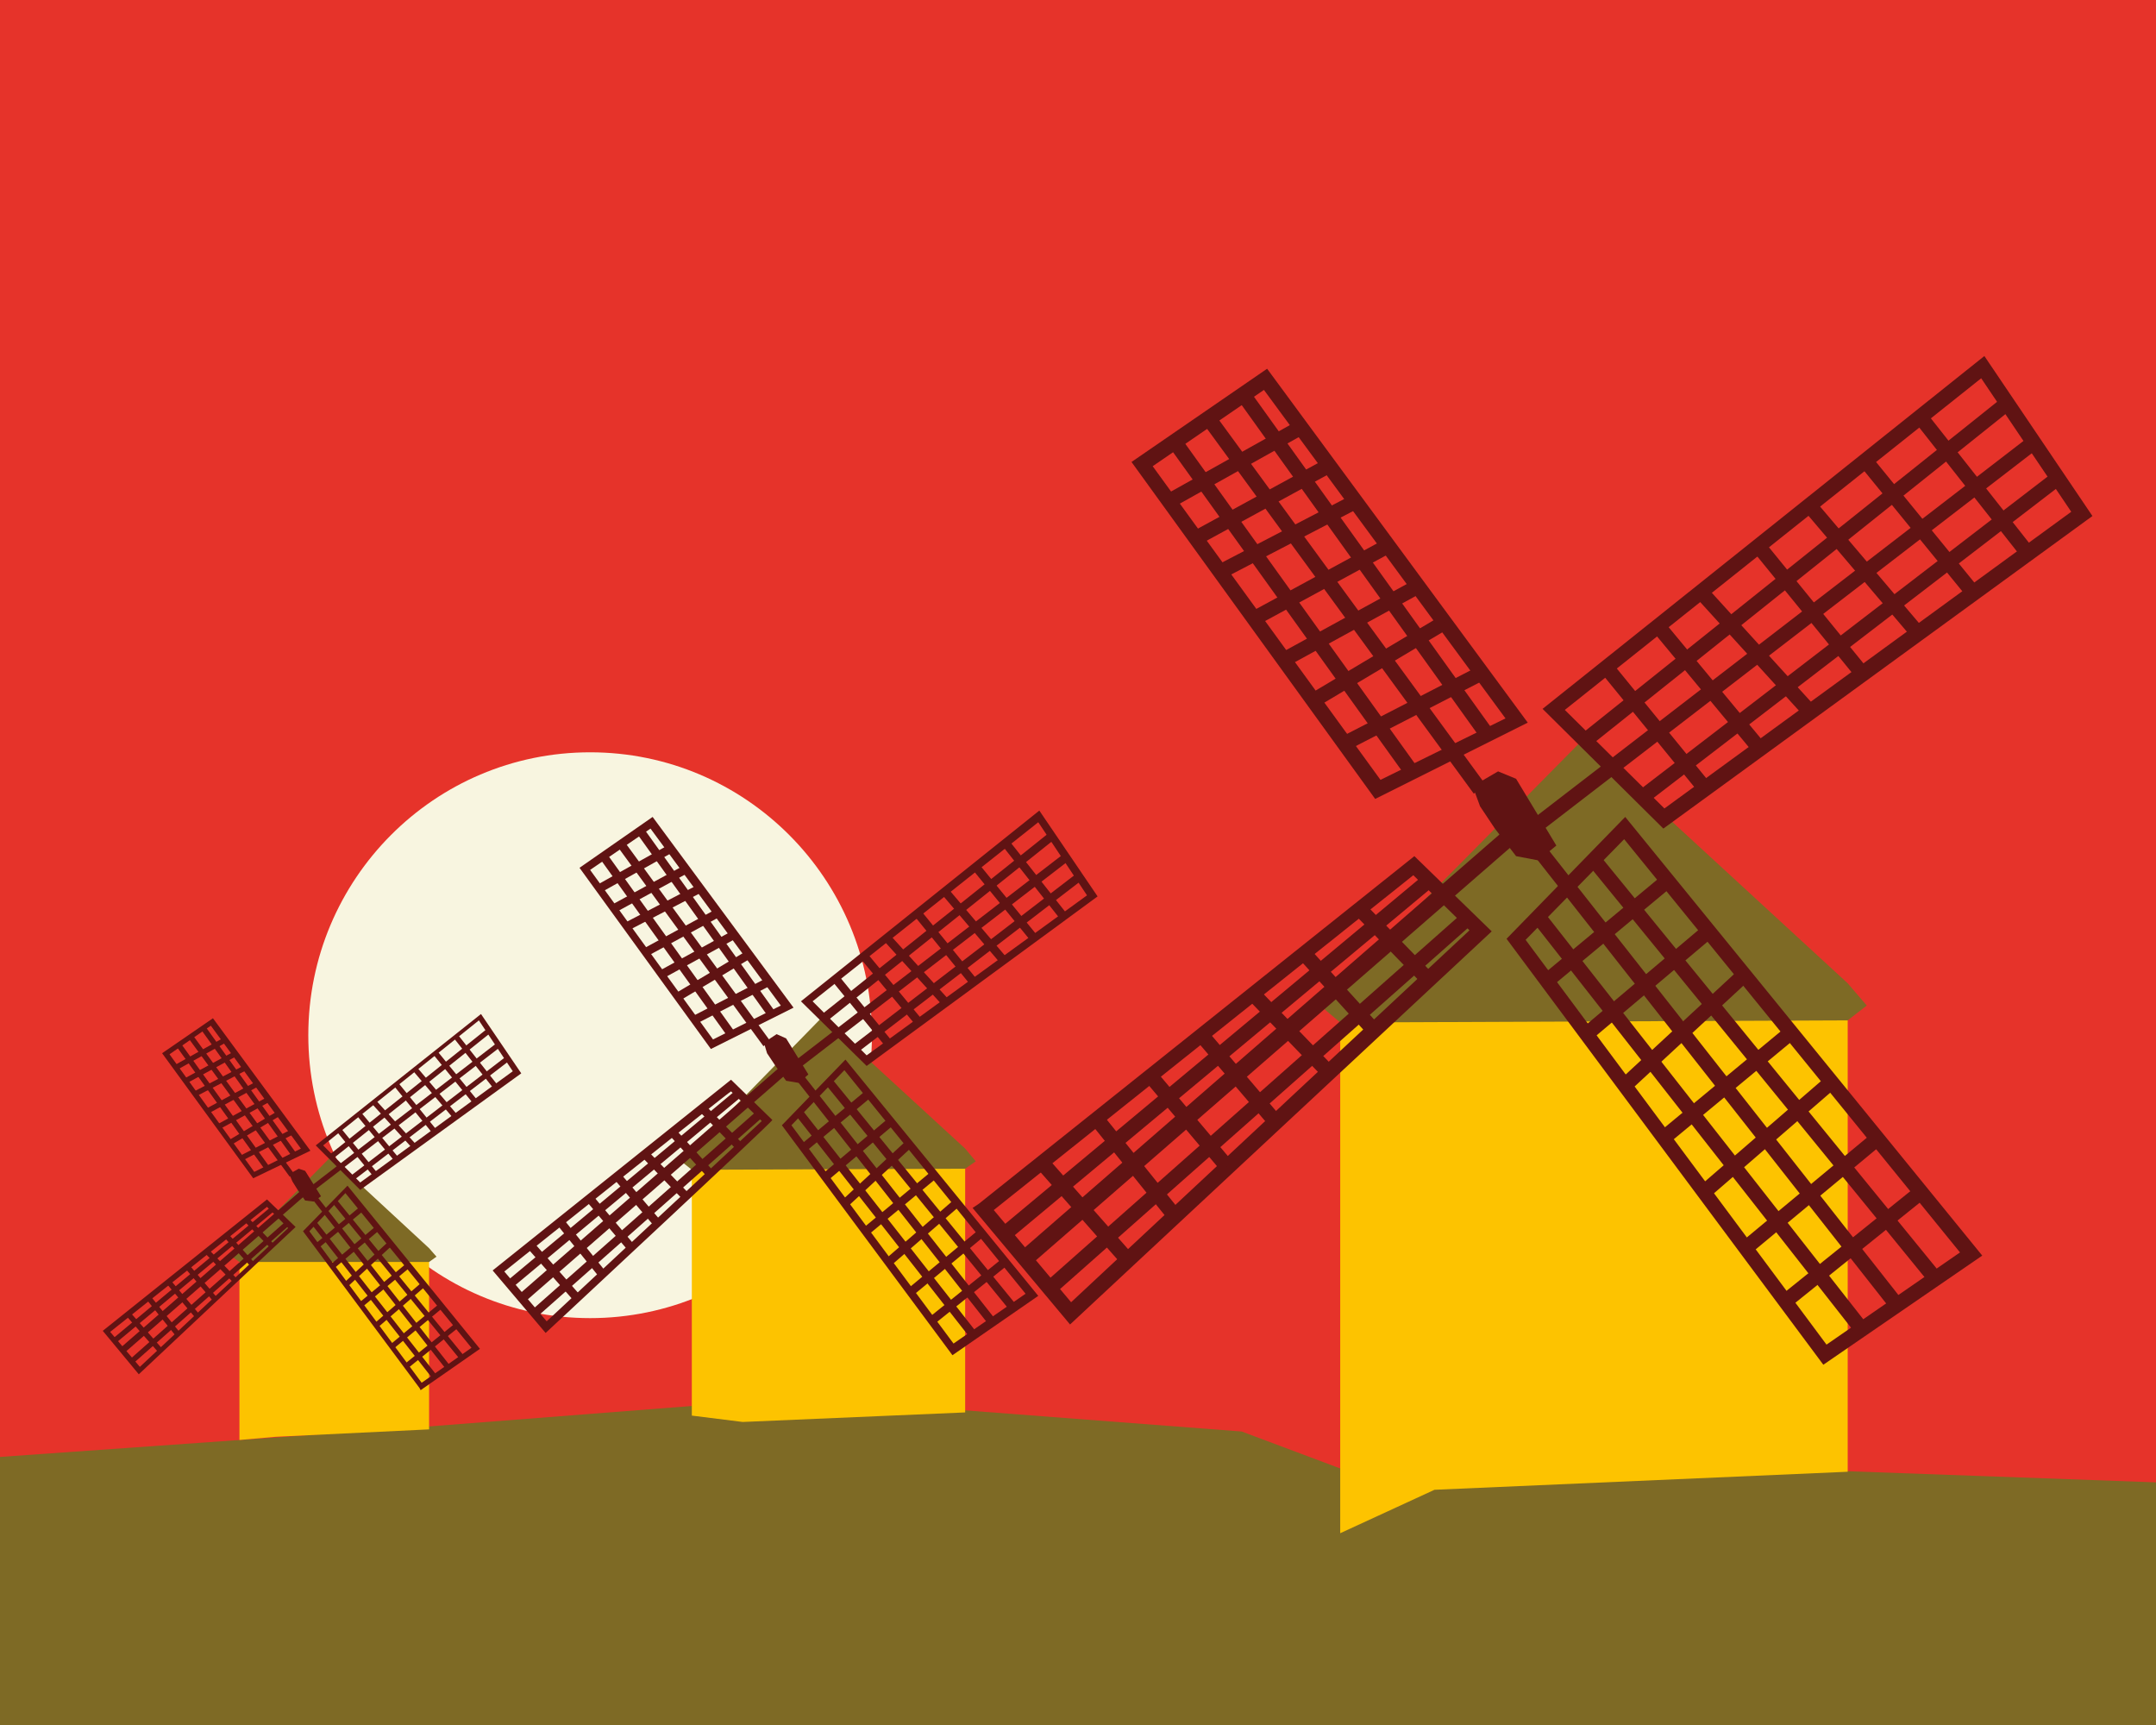 <?xml version="1.0" encoding="utf-8"?>
<!-- Generator: Adobe Illustrator 28.1.0, SVG Export Plug-In . SVG Version: 6.00 Build 0)  -->
<svg version="1.1" id="Capa_1" xmlns="http://www.w3.org/2000/svg" xmlns:xlink="http://www.w3.org/1999/xlink" x="0px" y="0px"
	 viewBox="0 0 203.5 162.8" style="enable-background:new 0 0 203.5 162.8;" xml:space="preserve">
<style type="text/css">
	.st0{fill:#E6332A;}
	.st1{fill:#F8F5E0;}
	.st2{fill:#7E6A25;}
	.st3{fill:#FDC300;}
	.st4{fill:#601313;}
</style>
<rect class="st0" width="203.5" height="162.8"/>
<g>
	<ellipse class="st1" cx="55.7" cy="97.7" rx="26.6" ry="26.7"/>
	<g>
		<polygon class="st2" points="203.5,139.9 137,137.5 126.8,138.7 117.2,135.1 85.8,132.7 65.2,132.7 38.2,134.8 0,137.5 0,162.8 
			203.5,162.8 		"/>
		<g>
			<polygon class="st3" points="126.5,144.7 126.5,96.5 134.7,92.4 147.7,89.9 160.3,89.9 170.6,93.4 174.4,94.9 174.4,138.9 
				135.4,140.6 			"/>
			<polygon class="st2" points="149.4,69.8 174.4,92.8 176.2,94.9 174.4,96.3 126.5,96.5 124.6,94.9 			"/>
			<g>
				<path class="st4" d="M172.1,128.8l-29.9-40.2l11.2-11.5l33.7,41.4L172.1,128.8z M144,88.7l28.4,38.2l12.6-8.7l-31.7-39L144,88.7
					L144,88.7z"/>
				
					<rect x="159.7" y="81.3" transform="matrix(0.787 -0.617 0.617 0.787 -31.265 121.419)" class="st4" width="1.4" height="49.5"/>
				
					<rect x="160.1" y="70.5" transform="matrix(0.786 -0.618 0.618 0.786 -27.442 120.675)" class="st4" width="1.4" height="59"/>
				
					<rect x="165.8" y="75.4" transform="matrix(0.775 -0.632 0.632 0.775 -26.314 127.864)" class="st4" width="1.4" height="51"/>
				
					<rect x="166.7" y="117" transform="matrix(0.779 -0.627 0.627 0.779 -35.161 135.66)" class="st4" width="16.4" height="1.4"/>
				
					<rect x="162.8" y="111.9" transform="matrix(0.769 -0.639 0.639 0.769 -32.469 135.304)" class="st4" width="16.1" height="1.4"/>
				
					<rect x="158.9" y="106.6" transform="matrix(0.756 -0.654 0.654 0.756 -29.559 135.389)" class="st4" width="15.9" height="1.4"/>
				
					<rect x="155.2" y="101.7" transform="matrix(0.77 -0.638 0.638 0.77 -27.842 127.597)" class="st4" width="15.6" height="1.4"/>
				
					<rect x="151.3" y="96.5" transform="matrix(0.734 -0.68 0.68 0.734 -23.698 133.895)" class="st4" width="15.4" height="1.4"/>
				
					<rect x="148" y="92.1" transform="matrix(0.764 -0.645 0.645 0.764 -23.193 122.173)" class="st4" width="15.1" height="1.4"/>
				
					<rect x="144.3" y="87.1" transform="matrix(0.769 -0.639 0.639 0.769 -21.106 117.3)" class="st4" width="14.8" height="1.4"/>
			</g>
			<g>
				<path class="st4" d="M157,78.2l-11.4-11.3l41.7-33.3l10.2,15.1L157,78.2L157,78.2z M147.7,67l9.4,9.3l38.4-28L187,35.7L147.7,67
					L147.7,67z"/>
				
					<rect x="149.9" y="59.5" transform="matrix(0.793 -0.609 0.609 0.793 -0.535 118.8)" class="st4" width="49.5" height="1.4"/>
				
					<rect x="139.2" y="59" transform="matrix(0.792 -0.61 0.61 0.792 -1.379 115.331)" class="st4" width="58.8" height="1.4"/>
				
					<rect x="144" y="53.3" transform="matrix(0.781 -0.624 0.624 0.781 3.372 117.634)" class="st4" width="51" height="1.4"/>
				
					<rect x="185.7" y="37.5" transform="matrix(0.785 -0.619 0.619 0.785 11.71 125.283)" class="st4" width="1.4" height="16.4"/>
				
					<rect x="180.5" y="41.6" transform="matrix(0.775 -0.632 0.632 0.775 9.402 125.819)" class="st4" width="1.4" height="16.2"/>
				
					<rect x="175.3" y="45.8" transform="matrix(0.762 -0.647 0.647 0.762 7.093 126.734)" class="st4" width="1.4" height="15.9"/>
				
					<rect x="170.3" y="49.8" transform="matrix(0.775 -0.631 0.631 0.775 2.051 120.876)" class="st4" width="1.4" height="15.6"/>
				
					<rect x="165" y="53.9" transform="matrix(0.74 -0.673 0.673 0.74 1.746 127.588)" class="st4" width="1.4" height="15.4"/>
				
					<rect x="160.6" y="57.4" transform="matrix(0.77 -0.638 0.638 0.77 -4.316 117.8)" class="st4" width="1.4" height="15.1"/>
				
					<rect x="155.6" y="61.3" transform="matrix(0.775 -0.632 0.632 0.775 -8.224 114.301)" class="st4" width="1.4" height="14.8"/>
			</g>
			<g>
				<path class="st4" d="M129.8,75.4l-23-31.8l12.8-8.8l24.6,33.4L129.8,75.4z M108.8,44l21.5,29.6l11.8-5.8l-22.8-31
					C119.3,36.8,108.8,44,108.8,44z"/>
				
					<rect x="121.4" y="38" transform="matrix(0.812 -0.583 0.583 0.812 -10.476 81.945)" class="st4" width="1.4" height="38.4"/>
				
					<rect x="126.2" y="35.3" transform="matrix(0.807 -0.59 0.59 0.807 -9.171 85.847)" class="st4" width="1.4" height="43.4"/>
				
					<rect x="128.1" y="33.6" transform="matrix(0.813 -0.583 0.583 0.813 -6.943 85.026)" class="st4" width="1.4" height="39.5"/>
				
					<rect x="109.4" y="43.1" transform="matrix(0.873 -0.488 0.488 0.873 -6.548 62.452)" class="st4" width="14.2" height="1.4"/>
				
					<rect x="112" y="46.7" transform="matrix(0.878 -0.479 0.479 0.878 -8.143 62.808)" class="st4" width="14.3" height="1.4"/>
				
					<rect x="114.4" y="50" transform="matrix(0.887 -0.461 0.461 0.887 -9.681 61.738)" class="st4" width="14.4" height="1.4"/>
				
					<rect x="117.4" y="54.2" transform="matrix(0.879 -0.477 0.477 0.879 -11.078 66.157)" class="st4" width="14.4" height="1.4"/>
				
					<rect x="120.3" y="58.1" transform="matrix(0.877 -0.48 0.48 0.877 -12.568 68.453)" class="st4" width="14.4" height="1.4"/>
				
					<rect x="123" y="61.7" transform="matrix(0.859 -0.512 0.512 0.859 -13.618 75.476)" class="st4" width="14.4" height="1.4"/>
				
					<rect x="126.2" y="66.2" transform="matrix(0.889 -0.457 0.457 0.889 -15.834 68.357)" class="st4" width="14.5" height="1.4"/>
			</g>
			<g>
				<path class="st4" d="M101,125L91.8,114l0.6-0.4l41.1-32.8l7.3,7.1L101,125L101,125z M93.8,114.2l7.3,8.7l37.6-35.1l-5.3-5.2
					L93.8,114.2L93.8,114.2z"/>
				
					<rect x="88.8" y="99.1" transform="matrix(0.768 -0.64 0.64 0.768 -37.269 96.664)" class="st4" width="52.2" height="1.4"/>
				
					<rect x="89.4" y="98.1" transform="matrix(0.754 -0.656 0.656 0.754 -35.562 102.875)" class="st4" width="60.7" height="1.6"/>
				
					<rect x="92.4" y="103.4" transform="matrix(0.749 -0.663 0.663 0.749 -39.142 104.871)" class="st4" width="52.7" height="1.4"/>
				
					<rect x="101.7" y="108.1" transform="matrix(0.75 -0.661 0.661 0.75 -49.978 96.255)" class="st4" width="1.4" height="12.3"/>
				
					<rect x="106.5" y="104.2" transform="matrix(0.779 -0.627 0.627 0.779 -45.379 91.581)" class="st4" width="1.4" height="11.8"/>
				
					<rect x="111.5" y="100.2" transform="matrix(0.764 -0.645 0.645 0.764 -41.82 97.282)" class="st4" width="1.4" height="11.3"/>
				
					<rect x="116.2" y="96.3" transform="matrix(0.761 -0.649 0.649 0.761 -38.049 100.269)" class="st4" width="1.4" height="10.8"/>
				
					<rect x="121.1" y="92.3" transform="matrix(0.72 -0.694 0.694 0.72 -33.545 111.804)" class="st4" width="1.4" height="10.3"/>
				
					<rect x="125.7" y="88.6" transform="matrix(0.74 -0.672 0.672 0.74 -30.034 109.303)" class="st4" width="1.4" height="9.8"/>
				
					<rect x="130.8" y="84.5" transform="matrix(0.717 -0.697 0.697 0.717 -24.893 116.806)" class="st4" width="1.4" height="9.2"/>
			</g>
			<polygon class="st4" points="143.1,73.5 141.4,72.8 139,74.2 139.7,76.1 141.1,78.2 143.1,80.8 145.2,81.2 146.9,79.8 			"/>
		</g>
		<g>
			<polygon class="st3" points="65.3,133.6 65.3,110.4 69.7,108.2 76.7,106.9 83.6,106.9 89.1,108.8 91.1,109.6 91.1,133.3 
				70.1,134.2 			"/>
			<polygon class="st2" points="77.6,96 91.1,108.4 92.1,109.6 91.1,110.3 65.3,110.4 64.3,109.6 			"/>
			<g>
				<path class="st4" d="M89.9,127.9l-16.1-21.7l6-6.2L98,122.3C98,122.3,89.9,127.9,89.9,127.9z M74.7,106.2l15.3,20.6l6.8-4.7
					l-17.1-21.1L74.7,106.2L74.7,106.2z"/>
				
					<rect x="83.2" y="102.2" transform="matrix(0.787 -0.617 0.617 0.787 -53.48 76.103)" class="st4" width="0.8" height="26.7"/>
				
					<rect x="83.4" y="96.4" transform="matrix(0.786 -0.618 0.618 0.786 -51.492 75.747)" class="st4" width="0.8" height="31.8"/>
				
					<rect x="86.5" y="99" transform="matrix(0.775 -0.632 0.632 0.775 -51.73 80.23)" class="st4" width="0.8" height="27.5"/>
				
					<rect x="87" y="121.5" transform="matrix(0.779 -0.627 0.627 0.779 -56.194 84.182)" class="st4" width="8.9" height="0.8"/>
				
					<rect x="84.9" y="118.7" transform="matrix(0.769 -0.64 0.64 0.769 -55.532 84.653)" class="st4" width="8.7" height="0.8"/>
				
					<rect x="82.8" y="115.9" transform="matrix(0.756 -0.655 0.655 0.756 -54.891 85.405)" class="st4" width="8.6" height="0.8"/>
				
					<rect x="80.8" y="113.2" transform="matrix(0.769 -0.639 0.639 0.769 -52.968 80.458)" class="st4" width="8.4" height="0.8"/>
				
					<rect x="78.6" y="110.4" transform="matrix(0.733 -0.68 0.68 0.733 -53.258 85.849)" class="st4" width="8.3" height="0.8"/>
				
					<rect x="76.9" y="108.1" transform="matrix(0.764 -0.645 0.645 0.764 -50.856 77.811)" class="st4" width="8.1" height="0.8"/>
				
					<rect x="74.9" y="105.4" transform="matrix(0.769 -0.639 0.639 0.769 -49.382 74.849)" class="st4" width="8" height="0.8"/>
			</g>
			<g>
				<path class="st4" d="M81.8,100.6l-6.2-6.1l22.5-18l5.5,8.1L81.8,100.6L81.8,100.6z M76.7,94.5l5.1,5.1l20.8-15.1L98,77.6
					L76.7,94.5z"/>
				
					<rect x="77.9" y="90.5" transform="matrix(0.793 -0.609 0.609 0.793 -36.441 74.371)" class="st4" width="26.7" height="0.8"/>
				
					<rect x="72.2" y="90.2" transform="matrix(0.792 -0.61 0.61 0.792 -36.978 72.573)" class="st4" width="31.8" height="0.8"/>
				
					<rect x="74.8" y="87.1" transform="matrix(0.781 -0.624 0.624 0.781 -35.25 74.425)" class="st4" width="27.5" height="0.8"/>
				
					<rect x="97.3" y="78.6" transform="matrix(0.785 -0.619 0.619 0.785 -30.458 78.302)" class="st4" width="0.8" height="8.9"/>
				
					<rect x="94.5" y="80.8" transform="matrix(0.775 -0.632 0.632 0.775 -32.5 79.176)" class="st4" width="0.8" height="8.7"/>
				
					<rect x="91.6" y="83.1" transform="matrix(0.762 -0.647 0.647 0.762 -34.661 80.353)" class="st4" width="0.8" height="8.6"/>
				
					<rect x="88.9" y="85.2" transform="matrix(0.775 -0.631 0.631 0.775 -36.404 76.452)" class="st4" width="0.8" height="8.4"/>
				
					<rect x="86.1" y="87.4" transform="matrix(0.74 -0.673 0.673 0.74 -39.117 82.05)" class="st4" width="0.8" height="8.3"/>
				
					<rect x="83.7" y="89.3" transform="matrix(0.77 -0.638 0.638 0.77 -40.222 75.077)" class="st4" width="0.8" height="8.1"/>
				<rect x="81" y="91.4" transform="matrix(0.775 -0.632 0.632 0.775 -42.001 72.94)" class="st4" width="0.8" height="8"/>
			</g>
			<g>
				<path class="st4" d="M67.1,99L54.7,81.9l6.9-4.8l13.3,18L67.1,99z M55.7,82.1l11.6,16l6.4-3.2L61.4,78.2
					C61.4,78.2,55.7,82.1,55.7,82.1z"/>
				
					<rect x="62.6" y="78.9" transform="matrix(0.812 -0.583 0.583 0.812 -40.23 53.427)" class="st4" width="0.8" height="20.7"/>
				
					<rect x="65.1" y="77.4" transform="matrix(0.807 -0.59 0.59 0.807 -39.947 55.798)" class="st4" width="0.8" height="23.4"/>
				
					<rect x="66.2" y="76.5" transform="matrix(0.813 -0.583 0.583 0.813 -38.297 55.071)" class="st4" width="0.8" height="21.3"/>
				<rect x="56" y="81.6" transform="matrix(0.873 -0.488 0.488 0.873 -32.377 39.618)" class="st4" width="7.7" height="0.8"/>
				
					<rect x="57.5" y="83.5" transform="matrix(0.878 -0.478 0.478 0.878 -32.68 39.575)" class="st4" width="7.7" height="0.8"/>
				
					<rect x="58.7" y="85.3" transform="matrix(0.887 -0.461 0.461 0.887 -32.46 38.511)" class="st4" width="7.8" height="0.8"/>
				
					<rect x="60.4" y="87.6" transform="matrix(0.879 -0.477 0.477 0.879 -34.2 41.365)" class="st4" width="7.8" height="0.8"/>
				
					<rect x="61.9" y="89.7" transform="matrix(0.877 -0.48 0.48 0.877 -35.183 42.706)" class="st4" width="7.8" height="0.8"/>
				
					<rect x="63.4" y="91.7" transform="matrix(0.859 -0.512 0.512 0.859 -37.661 47.44)" class="st4" width="7.8" height="0.8"/>
				
					<rect x="65.1" y="94.1" transform="matrix(0.889 -0.458 0.458 0.889 -35.576 42.051)" class="st4" width="7.8" height="0.8"/>
			</g>
			<g>
				<path class="st4" d="M51.5,125.8l-5-5.9l22.5-18l3.9,3.8C73,105.8,51.5,125.8,51.5,125.8z M47.6,120l4,4.7l20.3-18.9l-2.9-2.8
					C69,102.9,47.6,120,47.6,120z"/>
				
					<rect x="44.9" y="111.8" transform="matrix(0.768 -0.64 0.64 0.768 -58.156 63.75)" class="st4" width="28.2" height="0.8"/>
				
					<rect x="45.2" y="111.3" transform="matrix(0.754 -0.657 0.657 0.754 -58.248 67.96)" class="st4" width="32.7" height="0.9"/>
				
					<rect x="46.9" y="114.1" transform="matrix(0.749 -0.663 0.663 0.749 -60.536 69.239)" class="st4" width="28.4" height="0.8"/>
				
					<rect x="51.9" y="116.7" transform="matrix(0.75 -0.661 0.661 0.75 -66.303 64.553)" class="st4" width="0.8" height="6.6"/>
				
					<rect x="54.5" y="114.6" transform="matrix(0.779 -0.627 0.627 0.779 -61.742 60.462)" class="st4" width="0.8" height="6.4"/>
				
					<rect x="57.2" y="112.4" transform="matrix(0.764 -0.645 0.645 0.764 -60.899 64.322)" class="st4" width="0.8" height="6.1"/>
				
					<rect x="59.8" y="110.3" transform="matrix(0.761 -0.649 0.649 0.761 -59.133 66.146)" class="st4" width="0.8" height="5.8"/>
				
					<rect x="62.4" y="108.2" transform="matrix(0.72 -0.694 0.694 0.72 -59.428 74.599)" class="st4" width="0.8" height="5.6"/>
				
					<rect x="64.9" y="106.2" transform="matrix(0.74 -0.672 0.672 0.74 -56.221 72.148)" class="st4" width="0.8" height="5.3"/>
				
					<rect x="67.6" y="103.9" transform="matrix(0.717 -0.697 0.697 0.717 -54.931 77.449)" class="st4" width="0.8" height="5"/>
			</g>
			<polygon class="st4" points="74.2,98 73.3,97.6 72.1,98.4 72.4,99.4 73.2,100.6 74.2,102 75.4,102.2 76.3,101.4 			"/>
		</g>
		<g>
			<polygon class="st3" points="22.6,135.9 22.6,119.1 25.7,117.6 30.5,116.7 35.3,116.7 39.1,118 40.5,118.6 40.5,134.9 26,135.6 
							"/>
			<polygon class="st2" points="31.2,109.2 40.5,117.8 41.2,118.6 40.5,119.1 22.6,119.1 21.9,118.6 			"/>
			<g>
				<path class="st4" d="M39.7,131.2l-0.1-0.2l-11-14.8l4.2-4.3l12.5,15.4L39.7,131.2z M29.2,116.2l10.6,14.3l4.7-3.3l-11.9-14.6
					L29.2,116.2L29.2,116.2z"/>
				
					<rect x="35" y="113.5" transform="matrix(0.787 -0.617 0.617 0.787 -68.137 47.845)" class="st4" width="0.5" height="18.5"/>
				
					<rect x="35.2" y="109.4" transform="matrix(0.786 -0.618 0.618 0.786 -66.83 47.619)" class="st4" width="0.5" height="22"/>
				
					<rect x="37.3" y="111.3" transform="matrix(0.775 -0.632 0.632 0.775 -67.84 50.882)" class="st4" width="0.5" height="19"/>
				
					<rect x="37.7" y="126.8" transform="matrix(0.779 -0.627 0.627 0.779 -70.627 53.551)" class="st4" width="6.1" height="0.5"/>
				
					<rect x="36.2" y="124.9" transform="matrix(0.769 -0.64 0.64 0.769 -70.975 54.044)" class="st4" width="6" height="0.5"/>
				
					<rect x="34.7" y="122.9" transform="matrix(0.756 -0.655 0.655 0.756 -71.454 54.766)" class="st4" width="5.9" height="0.5"/>
				
					<rect x="33.4" y="121.1" transform="matrix(0.769 -0.639 0.639 0.769 -69.129 51.129)" class="st4" width="5.8" height="0.5"/>
				
					<rect x="31.9" y="119.1" transform="matrix(0.733 -0.68 0.68 0.733 -71.915 55.472)" class="st4" width="5.7" height="0.5"/>
				
					<rect x="30.7" y="117.5" transform="matrix(0.764 -0.645 0.645 0.764 -68.065 49.384)" class="st4" width="5.6" height="0.5"/>
				
					<rect x="29.3" y="115.6" transform="matrix(0.769 -0.639 0.639 0.769 -66.68 47.252)" class="st4" width="5.5" height="0.5"/>
			</g>
			<g>
				<path class="st4" d="M34,112.3l-4.2-4.2l15.6-12.4l3.8,5.6L34,112.3z M30.5,108.1l3.5,3.5l14.4-10.5l-3.2-4.8L30.5,108.1
					L30.5,108.1z"/>
				
					<rect x="31.4" y="105.3" transform="matrix(0.793 -0.609 0.609 0.793 -55.904 46.575)" class="st4" width="18.5" height="0.5"/>
				
					<rect x="27.4" y="105.1" transform="matrix(0.792 -0.61 0.61 0.792 -56.361 45.342)" class="st4" width="22" height="0.5"/>
				
					<rect x="29.2" y="103" transform="matrix(0.781 -0.624 0.624 0.781 -56.006 46.78)" class="st4" width="19" height="0.5"/>
				
					<rect x="44.7" y="97.1" transform="matrix(0.785 -0.619 0.619 0.785 -52.379 49.394)" class="st4" width="0.5" height="6.1"/>
				
					<rect x="42.8" y="98.7" transform="matrix(0.775 -0.632 0.632 0.775 -54.588 50.159)" class="st4" width="0.5" height="6"/>
				
					<rect x="40.9" y="100.2" transform="matrix(0.762 -0.647 0.647 0.762 -57.011 51.17)" class="st4" width="0.5" height="5.9"/>
				
					<rect x="39" y="101.7" transform="matrix(0.775 -0.631 0.631 0.775 -57.226 48.26)" class="st4" width="0.5" height="5.8"/>
				
					<rect x="37" y="103.2" transform="matrix(0.74 -0.673 0.673 0.74 -61.7 52.736)" class="st4" width="0.5" height="5.7"/>
				
					<rect x="35.4" y="104.5" transform="matrix(0.77 -0.638 0.638 0.77 -60.26 47.389)" class="st4" width="0.5" height="5.6"/>
				
					<rect x="33.5" y="106" transform="matrix(0.775 -0.632 0.632 0.775 -61.143 45.843)" class="st4" width="0.5" height="5.5"/>
			</g>
			<g>
				<path class="st4" d="M23.9,111.2l-8.6-11.8l4.8-3.3l9.2,12.5L23.9,111.2L23.9,111.2z M16,99.5l8,11.1l4.4-2.2l-8.5-11.6
					C19.9,96.8,16,99.5,16,99.5z"/>
				
					<rect x="20.8" y="97.3" transform="matrix(0.812 -0.583 0.583 0.812 -56.977 31.848)" class="st4" width="0.5" height="14.3"/>
				
					<rect x="22.5" y="96.3" transform="matrix(0.807 -0.59 0.59 0.807 -57.186 33.545)" class="st4" width="0.5" height="16.2"/>
				
					<rect x="23.2" y="95.6" transform="matrix(0.813 -0.583 0.583 0.813 -55.612 32.979)" class="st4" width="0.5" height="14.7"/>
				
					<rect x="16.2" y="99.2" transform="matrix(0.873 -0.488 0.488 0.873 -46.108 21.85)" class="st4" width="5.3" height="0.5"/>
				
					<rect x="17.2" y="100.5" transform="matrix(0.878 -0.478 0.478 0.878 -45.81 21.808)" class="st4" width="5.3" height="0.5"/>
				
					<rect x="18.1" y="101.8" transform="matrix(0.887 -0.461 0.461 0.887 -44.699 21.07)" class="st4" width="5.4" height="0.5"/>
				
					<rect x="19.3" y="103.3" transform="matrix(0.879 -0.477 0.477 0.879 -46.801 23.05)" class="st4" width="5.4" height="0.5"/>
				
					<rect x="20.3" y="104.8" transform="matrix(0.877 -0.48 0.48 0.877 -47.648 23.979)" class="st4" width="5.4" height="0.5"/>
				
					<rect x="21.3" y="106.2" transform="matrix(0.859 -0.512 0.512 0.859 -51.121 27.314)" class="st4" width="5.4" height="0.5"/>
				
					<rect x="22.5" y="107.8" transform="matrix(0.889 -0.458 0.458 0.889 -46.664 23.523)" class="st4" width="5.4" height="0.5"/>
			</g>
			<g>
				<path class="st4" d="M13.1,129.7l-3.4-4.1l15.5-12.4l2.7,2.6L13.1,129.7L13.1,129.7z M10.4,125.7l2.8,3.3l14-13.1l-2-2
					L10.4,125.7L10.4,125.7z"/>
				
					<rect x="8.6" y="120.1" transform="matrix(0.768 -0.64 0.64 0.768 -72.801 39.588)" class="st4" width="19.5" height="0.5"/>
				
					<rect x="8.8" y="119.7" transform="matrix(0.754 -0.657 0.657 0.754 -73.907 42.731)" class="st4" width="22.6" height="0.6"/>
				
					<rect x="9.9" y="121.7" transform="matrix(0.749 -0.663 0.663 0.749 -75.853 43.709)" class="st4" width="19.7" height="0.5"/>
				
					<rect x="13.4" y="123.5" transform="matrix(0.75 -0.661 0.661 0.75 -79.747 40.442)" class="st4" width="0.5" height="4.6"/>
				
					<rect x="15.2" y="122" transform="matrix(0.779 -0.627 0.627 0.779 -74.496 37.147)" class="st4" width="0.5" height="4.4"/>
				
					<rect x="17" y="120.5" transform="matrix(0.764 -0.645 0.645 0.764 -74.99 40.046)" class="st4" width="0.5" height="4.2"/>
				
					<rect x="18.8" y="119.1" transform="matrix(0.761 -0.649 0.649 0.761 -74.045 41.361)" class="st4" width="0.5" height="4"/>
				
					<rect x="20.6" y="117.6" transform="matrix(0.72 -0.694 0.694 0.72 -77.062 47.935)" class="st4" width="0.5" height="3.8"/>
				
					<rect x="22.4" y="116.2" transform="matrix(0.74 -0.672 0.672 0.74 -73.477 45.865)" class="st4" width="0.5" height="3.7"/>
				
					<rect x="24.2" y="114.6" transform="matrix(0.717 -0.697 0.697 0.717 -74.15 49.975)" class="st4" width="0.5" height="3.4"/>
			</g>
			<polygon class="st4" points="28.8,110.5 28.2,110.3 27.3,110.8 27.6,111.5 28.1,112.3 28.8,113.3 29.6,113.4 30.3,112.9 			"/>
		</g>
	</g>
</g>
</svg>
